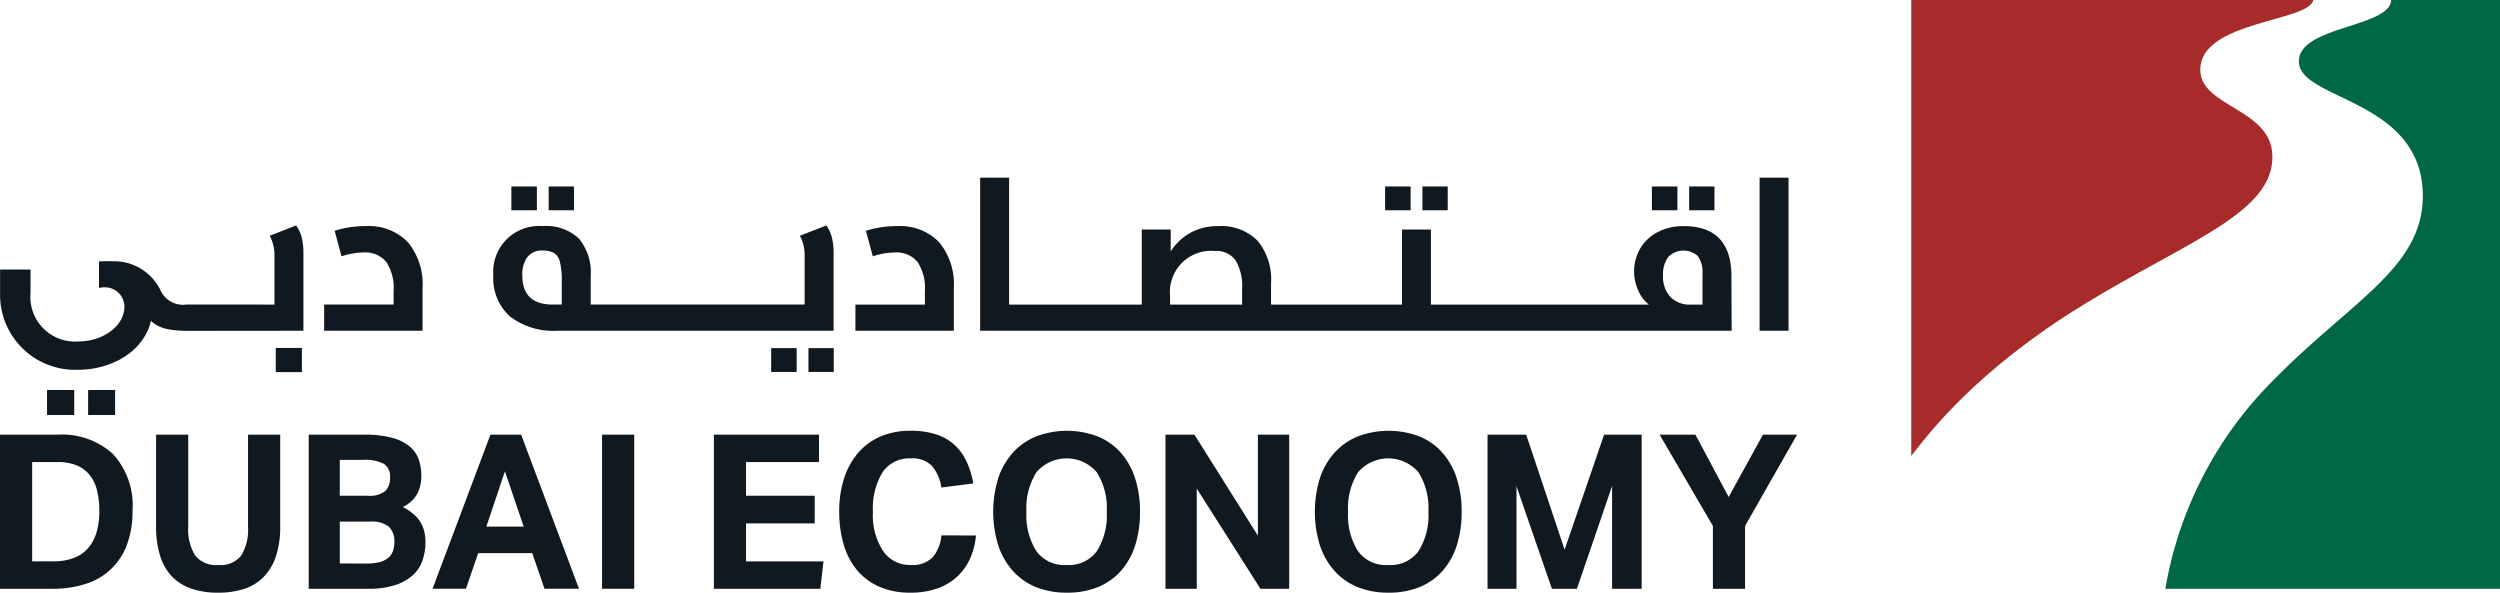 <svg xmlns="http://www.w3.org/2000/svg" xmlns:xlink="http://www.w3.org/1999/xlink" width="224.51" height="53.223" viewBox="0 0 224.51 53.223"><defs><clipPath id="a"><rect width="224.51" height="53.223" fill="none"/></clipPath></defs><g transform="translate(0)" clip-path="url(#a)"><path d="M27.091,17.726a5.889,5.889,0,0,1,.155,1.472v6.913l-10.176.01c-1.581,0-2.753-.139-3.514-.9C12.95,27.857,10.177,29.615,7,29.615A6.732,6.732,0,0,1,.006,22.956V20.614H2.739V22.7a4.016,4.016,0,0,0,4.315,4.373c2.107,0,4.119-1.328,4.119-3.144a1.754,1.754,0,0,0-1.816-1.718,1.878,1.878,0,0,0-.468.058V19.891a10.923,10.923,0,0,1,1.191-.019,4.631,4.631,0,0,1,4.373,2.694,2.232,2.232,0,0,0,2.323,1.19l7.869.005V19.41a3.732,3.732,0,0,0-.423-1.829l2.368-.925a3.167,3.167,0,0,1,.5,1.07m-2.329,12.1H27.11V27.652H24.762Zm8.081-13.113a9.041,9.041,0,0,0-2.791.423l.616,2.292a6.477,6.477,0,0,1,1.964-.346,2.449,2.449,0,0,1,2.052.847,4.227,4.227,0,0,1,.663,2.618v1.213H29.108v2.35h8.837V22.3a5.939,5.939,0,0,0-1.318-4.14,4.868,4.868,0,0,0-3.785-1.444m15.37-3.562H45.921V15.29h2.292Zm3.331,0H49.271V15.29h2.272ZM72.6,29.808h2.272V27.672H72.6Zm-3.35,0h2.292V27.672H69.255ZM50.1,26.111a6.428,6.428,0,0,1-4.3-1.28A4.593,4.593,0,0,1,44.3,21.143a4.121,4.121,0,0,1,4.447-4.429,4.268,4.268,0,0,1,3.235,1.116A4.741,4.741,0,0,1,53.046,21.2v2.56H72.258V19.41a3.732,3.732,0,0,0-.423-1.829l2.368-.925a3.217,3.217,0,0,1,.5,1.07,5.889,5.889,0,0,1,.155,1.472v6.913Zm.346-4.429a6.9,6.9,0,0,0-.164-1.752,1.289,1.289,0,0,0-.529-.8,2.023,2.023,0,0,0-1.04-.222,1.624,1.624,0,0,0-1.347.578,2.592,2.592,0,0,0-.462,1.656q0,2.619,2.734,2.618h.808Zm30.107-4.968a9.041,9.041,0,0,0-2.791.423l.617,2.292a6.463,6.463,0,0,1,1.964-.346,2.448,2.448,0,0,1,2.051.847,4.227,4.227,0,0,1,.663,2.618v1.213H76.818v2.35h8.838V22.3a5.933,5.933,0,0,0-1.319-4.14,4.868,4.868,0,0,0-3.785-1.444m49.457-3.562h-2.271V15.29h2.271Zm-3.331,0h-2.292V15.29h2.292Zm27.286,0h-2.271V15.29h2.271Zm1.541,12.959H88.019V12.363h2.6v11.4h11.913V17.023h2.6v1.964a4.945,4.945,0,0,1,1.809-1.694,5.089,5.089,0,0,1,2.445-.578,4.6,4.6,0,0,1,3.544,1.31,5.452,5.452,0,0,1,1.213,3.831v1.906H125.9V17.023h2.6v6.739h19.575a3.256,3.256,0,0,1-.963-1.28,4.128,4.128,0,0,1,.183-3.754,3.867,3.867,0,0,1,1.569-1.474,4.9,4.9,0,0,1,2.329-.539q4.3,0,4.295,4.526c0,.808.019,4.871.019,4.871m-43.964-3.736a4.552,4.552,0,0,0-.587-2.59,2.109,2.109,0,0,0-1.858-.837,3.7,3.7,0,0,0-4.024,4.025v.788h6.469Zm41.346-1.347a2.536,2.536,0,0,0-.414-1.618,1.908,1.908,0,0,0-2.657.077,2.554,2.554,0,0,0-.472,1.656A2.692,2.692,0,0,0,150,23.069a2.4,2.4,0,0,0,1.83.693h1.059Zm-2.253-7.876h-2.291V15.29h2.291Zm7.38,12.959h2.6V12.364h-2.6ZM4.223,33.676h2.44V31.431H4.223Zm3.689,0h2.421V31.431H7.913Z" transform="translate(0.002 3.591)" fill="#101820"/><path d="M0,30.248H5.176a6.8,6.8,0,0,1,4.954,1.725A6.829,6.829,0,0,1,11.9,37.091a8.458,8.458,0,0,1-.494,3.024,5.732,5.732,0,0,1-3.693,3.528,9.511,9.511,0,0,1-3.024.446H0ZM4.75,41.627a5.147,5.147,0,0,0,1.919-.32,3.154,3.154,0,0,0,1.289-.92,3.836,3.836,0,0,0,.727-1.426,6.758,6.758,0,0,0,.234-1.85,7.658,7.658,0,0,0-.2-1.832,3.584,3.584,0,0,0-.649-1.386,2.963,2.963,0,0,0-1.154-.872,4.328,4.328,0,0,0-1.736-.31H2.889v8.917Z" transform="translate(0 8.785)" fill="#101820"/><path d="M10.862,30.247H13.75v8.238a4.464,4.464,0,0,0,.621,2.618,2.393,2.393,0,0,0,2.074.853,2.366,2.366,0,0,0,2.065-.853,4.519,4.519,0,0,0,.61-2.618V30.247h2.889v8.238a8.3,8.3,0,0,1-.387,2.694,4.82,4.82,0,0,1-1.106,1.852A4.3,4.3,0,0,1,18.762,44.1a7.473,7.473,0,0,1-2.337.341,7.377,7.377,0,0,1-2.355-.35,4.368,4.368,0,0,1-1.754-1.076,4.638,4.638,0,0,1-1.087-1.87,8.906,8.906,0,0,1-.368-2.714Z" transform="translate(3.155 8.785)" fill="#101820"/><path d="M21.483,30.248h4.981a9.242,9.242,0,0,1,2.531.29,4.154,4.154,0,0,1,1.581.795,2.641,2.641,0,0,1,.8,1.182,4.7,4.7,0,0,1,.222,1.474,3.461,3.461,0,0,1-.348,1.532,2.847,2.847,0,0,1-1.318,1.221,5.06,5.06,0,0,1,1.017.688,2.924,2.924,0,0,1,.621.767,2.958,2.958,0,0,1,.31.834,4.152,4.152,0,0,1,.088.853,5.133,5.133,0,0,1-.262,1.648,3.161,3.161,0,0,1-.872,1.337,4.348,4.348,0,0,1-1.6.892,7.779,7.779,0,0,1-2.443.33H21.483Zm5.311,5.486a2.213,2.213,0,0,0,1.57-.427,1.651,1.651,0,0,0,.426-1.221,1.331,1.331,0,0,0-.552-1.212,3.607,3.607,0,0,0-1.871-.359H24.274v3.218Zm-.1,6.087a4.435,4.435,0,0,0,1.192-.135,1.911,1.911,0,0,0,.765-.4,1.407,1.407,0,0,0,.408-.61,2.519,2.519,0,0,0,.116-.795,1.8,1.8,0,0,0-.485-1.358,2.452,2.452,0,0,0-1.706-.465H24.274v3.76Z" transform="translate(6.24 8.785)" fill="#101820"/><path d="M35.3,30.248h2.754l5.2,13.84h-3.1l-1.1-3.2H34.2l-1.1,3.2H30.1Zm2.986,8.258L36.6,33.542l-1.667,4.963Z" transform="translate(8.744 8.785)" fill="#101820"/><rect width="2.888" height="13.841" transform="translate(54.067 39.032)" fill="#101820"/><path d="M49.68,30.247H59.12V32.71H52.568v3.024h6.166v2.482H52.568v3.412h6.959l-.29,2.462H49.68Z" transform="translate(14.429 8.785)" fill="#101820"/><path d="M70.679,39.379a6.389,6.389,0,0,1-.514,2.045,5.029,5.029,0,0,1-1.143,1.629,5.117,5.117,0,0,1-1.785,1.076,7.112,7.112,0,0,1-2.452.387,6.808,6.808,0,0,1-2.763-.524,5.431,5.431,0,0,1-2-1.472,6.331,6.331,0,0,1-1.212-2.3,10.273,10.273,0,0,1-.408-2.976,9.55,9.55,0,0,1,.446-3.025,6.581,6.581,0,0,1,1.279-2.288,5.54,5.54,0,0,1,2.017-1.453,6.749,6.749,0,0,1,2.675-.5,7.184,7.184,0,0,1,2.3.33,4.481,4.481,0,0,1,1.648.95,4.745,4.745,0,0,1,1.076,1.493,7.943,7.943,0,0,1,.6,1.958l-2.87.368a3.869,3.869,0,0,0-.823-1.919,2.434,2.434,0,0,0-1.929-.7,2.876,2.876,0,0,0-2.529,1.25,6.18,6.18,0,0,0-.863,3.538,5.87,5.87,0,0,0,.921,3.547,2.92,2.92,0,0,0,2.471,1.24,2.545,2.545,0,0,0,1.968-.688,3.462,3.462,0,0,0,.785-1.968Z" transform="translate(16.964 8.706)" fill="#101820"/><path d="M75.729,44.516a7.221,7.221,0,0,1-2.772-.5,5.633,5.633,0,0,1-2.075-1.454,6.515,6.515,0,0,1-1.307-2.287,10.238,10.238,0,0,1,0-6.048,6.435,6.435,0,0,1,1.318-2.288,5.722,5.722,0,0,1,2.084-1.453,7.813,7.813,0,0,1,5.524,0,5.544,5.544,0,0,1,2.065,1.453,6.479,6.479,0,0,1,1.289,2.288,9.511,9.511,0,0,1,.446,3.024,9.747,9.747,0,0,1-.436,3.025,6.367,6.367,0,0,1-1.28,2.287,5.539,5.539,0,0,1-2.063,1.454,7.286,7.286,0,0,1-2.793.5m-.019-2.482a3.122,3.122,0,0,0,2.714-1.24,6.019,6.019,0,0,0,.892-3.549,6.023,6.023,0,0,0-.892-3.537,3.57,3.57,0,0,0-5.428,0,6.023,6.023,0,0,0-.892,3.537A6.019,6.019,0,0,0,73,40.795a3.122,3.122,0,0,0,2.714,1.24" transform="translate(20.075 8.706)" fill="#101820"/><path d="M81.107,30.247h2.6l5.7,9.072V30.247h2.811V44.089H89.636l-5.719-8.994v8.994H81.107Z" transform="translate(23.557 8.785)" fill="#101820"/><path d="M98.113,44.516a7.22,7.22,0,0,1-2.772-.5,5.633,5.633,0,0,1-2.075-1.454,6.515,6.515,0,0,1-1.307-2.287,10.238,10.238,0,0,1,0-6.048,6.435,6.435,0,0,1,1.318-2.288,5.722,5.722,0,0,1,2.084-1.453,7.813,7.813,0,0,1,5.524,0,5.545,5.545,0,0,1,2.065,1.453,6.479,6.479,0,0,1,1.289,2.288,9.511,9.511,0,0,1,.446,3.024,9.746,9.746,0,0,1-.436,3.025,6.367,6.367,0,0,1-1.28,2.287,5.538,5.538,0,0,1-2.063,1.454,7.286,7.286,0,0,1-2.793.5m-.019-2.482a3.122,3.122,0,0,0,2.714-1.24,6.019,6.019,0,0,0,.892-3.549,6.023,6.023,0,0,0-.892-3.537,3.57,3.57,0,0,0-5.428,0,6.022,6.022,0,0,0-.892,3.537,6.018,6.018,0,0,0,.892,3.549,3.122,3.122,0,0,0,2.714,1.24" transform="translate(26.576 8.706)" fill="#101820"/><path d="M103.52,30.247h3.47l3.451,10.333,3.547-10.333h3.373V44.089h-2.656V34.861l-3.16,9.228H109.3l-3.18-9.209v9.209h-2.6Z" transform="translate(30.067 8.785)" fill="#101820"/><path d="M120.281,38.447l-4.788-8.2h3.217l2.986,5.6,3.082-5.6h3.064l-4.673,8.2v5.642h-2.888Z" transform="translate(33.544 8.785)" fill="#101820"/><path d="M180.743,0V52.875H150.69a34.624,34.624,0,0,1,9.68-18.708c6.946-7.105,13.419-10.08,13.44-16.538C173.838,9.02,163.122,9.02,162.7,5.737c-.435-3.409,8.167-3.207,8.27-5.737Z" transform="translate(43.767 0)" fill="#006845"/><path d="M169.116,0h-36.11V40.946c1.622-2.094,5.883-7.695,15.429-13.56,9.366-5.753,17.218-8.278,17-13.49-.176-4.172-6.456-4.288-6.472-7.62-.019-4.418,9.756-4.3,10.153-6.275" transform="translate(38.631 0)" fill="#a72b2a"/></g></svg>